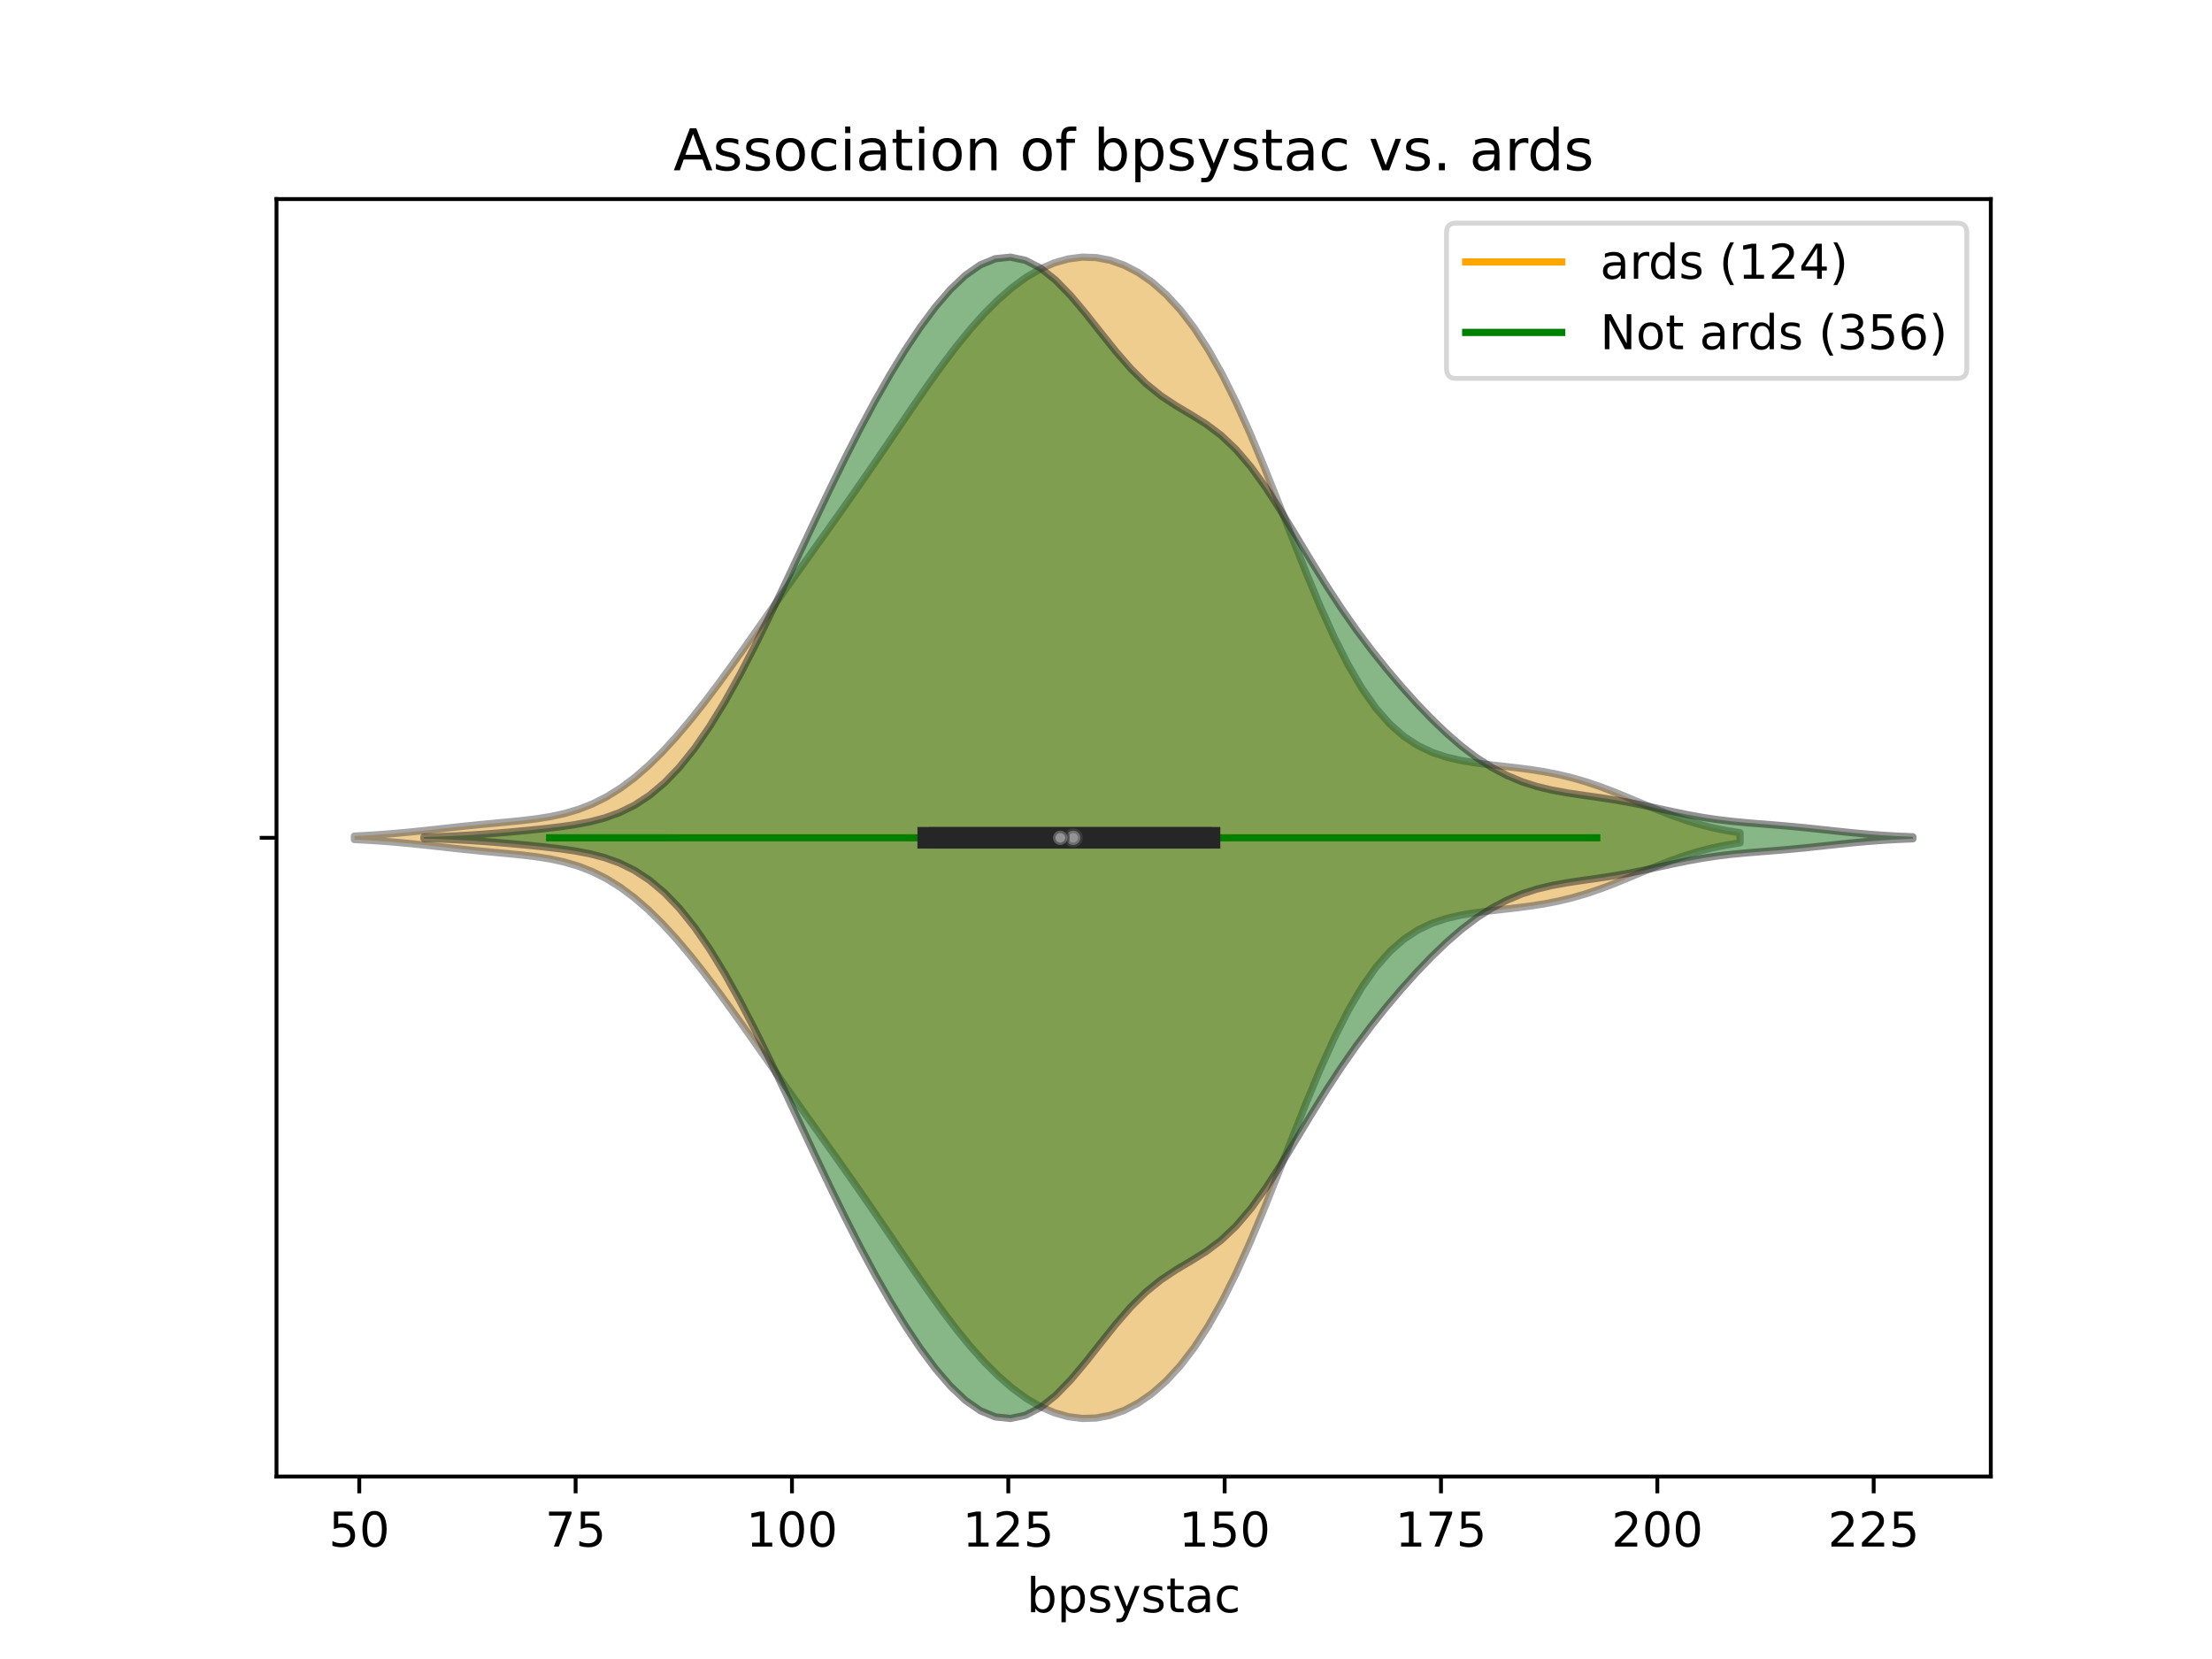<?xml version="1.0" encoding="utf-8" standalone="no"?>
<!DOCTYPE svg PUBLIC "-//W3C//DTD SVG 1.1//EN"
  "http://www.w3.org/Graphics/SVG/1.1/DTD/svg11.dtd">
<!-- Created with matplotlib (https://matplotlib.org/) -->
<svg height="345.6pt" version="1.1" viewBox="0 0 460.8 345.6" width="460.8pt" xmlns="http://www.w3.org/2000/svg" xmlns:xlink="http://www.w3.org/1999/xlink">
 <defs>
  <style type="text/css">
*{stroke-linecap:butt;stroke-linejoin:round;}
  </style>
 </defs>
 <g id="figure_1">
  <g id="patch_1">
   <path d="M 0 345.6 
L 460.8 345.6 
L 460.8 0 
L 0 0 
z
" style="fill:#ffffff;"/>
  </g>
  <g id="axes_1">
   <g id="patch_2">
    <path d="M 57.6 307.584 
L 414.72 307.584 
L 414.72 41.472 
L 57.6 41.472 
z
" style="fill:#ffffff;"/>
   </g>
   <g id="PolyCollection_1">
    <defs>
     <path d="M 73.833 -170.712 
L 73.833 -171.432 
L 76.748 -171.585 
L 79.664 -171.777 
L 82.58 -172.011 
L 85.496 -172.282 
L 88.411 -172.583 
L 91.327 -172.901 
L 94.243 -173.223 
L 97.158 -173.536 
L 100.074 -173.831 
L 102.99 -174.109 
L 105.905 -174.381 
L 108.821 -174.674 
L 111.737 -175.026 
L 114.653 -175.489 
L 117.568 -176.121 
L 120.484 -176.979 
L 123.4 -178.117 
L 126.315 -179.578 
L 129.231 -181.388 
L 132.147 -183.56 
L 135.063 -186.089 
L 137.978 -188.958 
L 140.894 -192.136 
L 143.81 -195.588 
L 146.725 -199.271 
L 149.641 -203.138 
L 152.557 -207.142 
L 155.473 -211.236 
L 158.388 -215.375 
L 161.304 -219.523 
L 164.22 -223.657 
L 167.135 -227.766 
L 170.051 -231.856 
L 172.967 -235.946 
L 175.882 -240.061 
L 178.798 -244.222 
L 181.714 -248.443 
L 184.63 -252.718 
L 187.545 -257.02 
L 190.461 -261.304 
L 193.377 -265.509 
L 196.292 -269.569 
L 199.208 -273.419 
L 202.124 -277 
L 205.04 -280.266 
L 207.955 -283.18 
L 210.871 -285.715 
L 213.787 -287.847 
L 216.702 -289.559 
L 219.618 -290.835 
L 222.534 -291.662 
L 225.449 -292.032 
L 228.365 -291.94 
L 231.281 -291.38 
L 234.197 -290.349 
L 237.112 -288.831 
L 240.028 -286.804 
L 242.944 -284.233 
L 245.859 -281.071 
L 248.775 -277.271 
L 251.691 -272.792 
L 254.607 -267.617 
L 257.522 -261.763 
L 260.438 -255.295 
L 263.354 -248.33 
L 266.269 -241.034 
L 269.185 -233.613 
L 272.101 -226.295 
L 275.016 -219.305 
L 277.932 -212.849 
L 280.848 -207.088 
L 283.764 -202.125 
L 286.679 -198.003 
L 289.595 -194.702 
L 292.511 -192.152 
L 295.426 -190.25 
L 298.342 -188.873 
L 301.258 -187.898 
L 304.174 -187.21 
L 307.089 -186.714 
L 310.005 -186.332 
L 312.921 -186 
L 315.836 -185.669 
L 318.752 -185.295 
L 321.668 -184.841 
L 324.583 -184.274 
L 327.499 -183.573 
L 330.415 -182.725 
L 333.331 -181.737 
L 336.246 -180.63 
L 339.162 -179.44 
L 342.078 -178.217 
L 344.993 -177.011 
L 347.909 -175.871 
L 350.825 -174.839 
L 353.741 -173.94 
L 356.656 -173.19 
L 359.572 -172.588 
L 362.488 -172.122 
L 362.488 -170.022 
L 362.488 -170.022 
L 359.572 -169.556 
L 356.656 -168.954 
L 353.741 -168.204 
L 350.825 -167.305 
L 347.909 -166.273 
L 344.993 -165.133 
L 342.078 -163.927 
L 339.162 -162.704 
L 336.246 -161.514 
L 333.331 -160.407 
L 330.415 -159.419 
L 327.499 -158.571 
L 324.583 -157.87 
L 321.668 -157.303 
L 318.752 -156.849 
L 315.836 -156.475 
L 312.921 -156.144 
L 310.005 -155.812 
L 307.089 -155.43 
L 304.174 -154.934 
L 301.258 -154.246 
L 298.342 -153.271 
L 295.426 -151.894 
L 292.511 -149.992 
L 289.595 -147.442 
L 286.679 -144.141 
L 283.764 -140.019 
L 280.848 -135.056 
L 277.932 -129.295 
L 275.016 -122.839 
L 272.101 -115.849 
L 269.185 -108.531 
L 266.269 -101.11 
L 263.354 -93.814 
L 260.438 -86.849 
L 257.522 -80.381 
L 254.607 -74.527 
L 251.691 -69.352 
L 248.775 -64.873 
L 245.859 -61.073 
L 242.944 -57.911 
L 240.028 -55.34 
L 237.112 -53.313 
L 234.197 -51.795 
L 231.281 -50.764 
L 228.365 -50.204 
L 225.449 -50.112 
L 222.534 -50.482 
L 219.618 -51.309 
L 216.702 -52.585 
L 213.787 -54.297 
L 210.871 -56.429 
L 207.955 -58.964 
L 205.04 -61.878 
L 202.124 -65.144 
L 199.208 -68.725 
L 196.292 -72.575 
L 193.377 -76.635 
L 190.461 -80.84 
L 187.545 -85.124 
L 184.63 -89.426 
L 181.714 -93.701 
L 178.798 -97.922 
L 175.882 -102.083 
L 172.967 -106.198 
L 170.051 -110.288 
L 167.135 -114.378 
L 164.22 -118.487 
L 161.304 -122.621 
L 158.388 -126.769 
L 155.473 -130.908 
L 152.557 -135.002 
L 149.641 -139.006 
L 146.725 -142.873 
L 143.81 -146.556 
L 140.894 -150.008 
L 137.978 -153.186 
L 135.063 -156.055 
L 132.147 -158.584 
L 129.231 -160.756 
L 126.315 -162.566 
L 123.4 -164.027 
L 120.484 -165.165 
L 117.568 -166.023 
L 114.653 -166.655 
L 111.737 -167.118 
L 108.821 -167.47 
L 105.905 -167.763 
L 102.99 -168.035 
L 100.074 -168.313 
L 97.158 -168.608 
L 94.243 -168.921 
L 91.327 -169.243 
L 88.411 -169.561 
L 85.496 -169.862 
L 82.58 -170.133 
L 79.664 -170.367 
L 76.748 -170.559 
L 73.833 -170.712 
z
" id="m4378bcbc97" style="stroke:#4c4c4c;stroke-opacity:0.5;stroke-width:1.5;"/>
    </defs>
    <g clip-path="url(#pd2c105ee37)">
     <use style="fill:#df9c20;fill-opacity:0.5;stroke:#4c4c4c;stroke-opacity:0.5;stroke-width:1.5;" x="0" xlink:href="#m4378bcbc97" y="345.6"/>
    </g>
   </g>
   <g id="PolyCollection_2">
    <defs>
     <path d="M 88.31 -170.913 
L 88.31 -171.231 
L 91.443 -171.326 
L 94.576 -171.457 
L 97.709 -171.628 
L 100.842 -171.838 
L 103.975 -172.082 
L 107.108 -172.354 
L 110.242 -172.65 
L 113.375 -172.973 
L 116.508 -173.34 
L 119.641 -173.788 
L 122.774 -174.377 
L 125.907 -175.186 
L 129.04 -176.31 
L 132.173 -177.851 
L 135.306 -179.901 
L 138.44 -182.537 
L 141.573 -185.805 
L 144.706 -189.719 
L 147.839 -194.257 
L 150.972 -199.371 
L 154.105 -204.987 
L 157.238 -211.016 
L 160.371 -217.356 
L 163.504 -223.903 
L 166.637 -230.552 
L 169.771 -237.203 
L 172.904 -243.762 
L 176.037 -250.146 
L 179.17 -256.282 
L 182.303 -262.117 
L 185.436 -267.607 
L 188.569 -272.719 
L 191.702 -277.412 
L 194.835 -281.627 
L 197.969 -285.277 
L 201.102 -288.25 
L 204.235 -290.43 
L 207.368 -291.714 
L 210.501 -292.032 
L 213.634 -291.363 
L 216.767 -289.738 
L 219.9 -287.243 
L 223.033 -284.026 
L 226.166 -280.299 
L 229.3 -276.328 
L 232.433 -272.407 
L 235.566 -268.806 
L 238.699 -265.709 
L 241.832 -263.17 
L 244.965 -261.086 
L 248.098 -259.222 
L 251.231 -257.27 
L 254.364 -254.923 
L 257.498 -251.956 
L 260.631 -248.273 
L 263.764 -243.917 
L 266.897 -239.052 
L 270.03 -233.904 
L 273.163 -228.709 
L 276.296 -223.658 
L 279.429 -218.87 
L 282.562 -214.39 
L 285.695 -210.208 
L 288.829 -206.285 
L 291.962 -202.589 
L 295.095 -199.105 
L 298.228 -195.845 
L 301.361 -192.841 
L 304.494 -190.131 
L 307.627 -187.752 
L 310.76 -185.73 
L 313.893 -184.071 
L 317.027 -182.759 
L 320.16 -181.757 
L 323.293 -181.007 
L 326.426 -180.436 
L 329.559 -179.966 
L 332.692 -179.523 
L 335.825 -179.048 
L 338.958 -178.507 
L 342.091 -177.894 
L 345.224 -177.229 
L 348.358 -176.55 
L 351.491 -175.906 
L 354.624 -175.336 
L 357.757 -174.865 
L 360.89 -174.493 
L 364.023 -174.197 
L 367.156 -173.942 
L 370.289 -173.692 
L 373.422 -173.419 
L 376.556 -173.112 
L 379.689 -172.779 
L 382.822 -172.439 
L 385.955 -172.115 
L 389.088 -171.829 
L 392.221 -171.593 
L 395.354 -171.412 
L 398.487 -171.282 
L 398.487 -170.862 
L 398.487 -170.862 
L 395.354 -170.732 
L 392.221 -170.551 
L 389.088 -170.315 
L 385.955 -170.029 
L 382.822 -169.705 
L 379.689 -169.365 
L 376.556 -169.032 
L 373.422 -168.725 
L 370.289 -168.452 
L 367.156 -168.202 
L 364.023 -167.947 
L 360.89 -167.651 
L 357.757 -167.279 
L 354.624 -166.808 
L 351.491 -166.238 
L 348.358 -165.594 
L 345.224 -164.915 
L 342.091 -164.25 
L 338.958 -163.637 
L 335.825 -163.096 
L 332.692 -162.621 
L 329.559 -162.178 
L 326.426 -161.708 
L 323.293 -161.137 
L 320.16 -160.387 
L 317.027 -159.385 
L 313.893 -158.073 
L 310.76 -156.414 
L 307.627 -154.392 
L 304.494 -152.013 
L 301.361 -149.303 
L 298.228 -146.299 
L 295.095 -143.039 
L 291.962 -139.555 
L 288.829 -135.859 
L 285.695 -131.936 
L 282.562 -127.754 
L 279.429 -123.274 
L 276.296 -118.486 
L 273.163 -113.435 
L 270.03 -108.24 
L 266.897 -103.092 
L 263.764 -98.227 
L 260.631 -93.871 
L 257.498 -90.188 
L 254.364 -87.221 
L 251.231 -84.874 
L 248.098 -82.922 
L 244.965 -81.058 
L 241.832 -78.974 
L 238.699 -76.435 
L 235.566 -73.338 
L 232.433 -69.737 
L 229.3 -65.816 
L 226.166 -61.845 
L 223.033 -58.118 
L 219.9 -54.901 
L 216.767 -52.406 
L 213.634 -50.781 
L 210.501 -50.112 
L 207.368 -50.43 
L 204.235 -51.714 
L 201.102 -53.894 
L 197.969 -56.867 
L 194.835 -60.517 
L 191.702 -64.732 
L 188.569 -69.425 
L 185.436 -74.537 
L 182.303 -80.027 
L 179.17 -85.862 
L 176.037 -91.998 
L 172.904 -98.382 
L 169.771 -104.941 
L 166.637 -111.592 
L 163.504 -118.241 
L 160.371 -124.788 
L 157.238 -131.129 
L 154.105 -137.157 
L 150.972 -142.773 
L 147.839 -147.887 
L 144.706 -152.425 
L 141.573 -156.339 
L 138.44 -159.607 
L 135.306 -162.243 
L 132.173 -164.293 
L 129.04 -165.834 
L 125.907 -166.958 
L 122.774 -167.767 
L 119.641 -168.356 
L 116.508 -168.804 
L 113.375 -169.171 
L 110.242 -169.494 
L 107.108 -169.79 
L 103.975 -170.062 
L 100.842 -170.306 
L 97.709 -170.516 
L 94.576 -170.687 
L 91.443 -170.818 
L 88.31 -170.913 
z
" id="maa3410abbc" style="stroke:#262626;stroke-opacity:0.5;stroke-width:1.5;"/>
    </defs>
    <g clip-path="url(#pd2c105ee37)">
     <use style="fill:#107010;fill-opacity:0.5;stroke:#262626;stroke-opacity:0.5;stroke-width:1.5;" x="0" xlink:href="#maa3410abbc" y="345.6"/>
    </g>
   </g>
   <g id="matplotlib.axis_1">
    <g id="xtick_1">
     <g id="line2d_1">
      <defs>
       <path d="M 0 0 
L 0 3.5 
" id="md6a0e7c064" style="stroke:#000000;stroke-width:0.8;"/>
      </defs>
      <g>
       <use style="stroke:#000000;stroke-width:0.8;" x="74.842" xlink:href="#md6a0e7c064" y="307.584"/>
      </g>
     </g>
     <g id="text_1">
      <!-- 50 -->
      <defs>
       <path d="M 10.797 72.906 
L 49.516 72.906 
L 49.516 64.594 
L 19.828 64.594 
L 19.828 46.734 
Q 21.969 47.469 24.109 47.828 
Q 26.266 48.188 28.422 48.188 
Q 40.625 48.188 47.75 41.5 
Q 54.891 34.812 54.891 23.391 
Q 54.891 11.625 47.562 5.094 
Q 40.234 -1.422 26.906 -1.422 
Q 22.312 -1.422 17.547 -0.641 
Q 12.797 0.141 7.719 1.703 
L 7.719 11.625 
Q 12.109 9.234 16.797 8.062 
Q 21.484 6.891 26.703 6.891 
Q 35.156 6.891 40.078 11.328 
Q 45.016 15.766 45.016 23.391 
Q 45.016 31 40.078 35.438 
Q 35.156 39.891 26.703 39.891 
Q 22.75 39.891 18.812 39.016 
Q 14.891 38.141 10.797 36.281 
z
" id="DejaVuSans-53"/>
       <path d="M 31.781 66.406 
Q 24.172 66.406 20.328 58.906 
Q 16.5 51.422 16.5 36.375 
Q 16.5 21.391 20.328 13.891 
Q 24.172 6.391 31.781 6.391 
Q 39.453 6.391 43.281 13.891 
Q 47.125 21.391 47.125 36.375 
Q 47.125 51.422 43.281 58.906 
Q 39.453 66.406 31.781 66.406 
z
M 31.781 74.219 
Q 44.047 74.219 50.516 64.516 
Q 56.984 54.828 56.984 36.375 
Q 56.984 17.969 50.516 8.266 
Q 44.047 -1.422 31.781 -1.422 
Q 19.531 -1.422 13.062 8.266 
Q 6.594 17.969 6.594 36.375 
Q 6.594 54.828 13.062 64.516 
Q 19.531 74.219 31.781 74.219 
z
" id="DejaVuSans-48"/>
      </defs>
      <g transform="translate(68.48 322.182)scale(0.1 -0.1)">
       <use xlink:href="#DejaVuSans-53"/>
       <use x="63.623" xlink:href="#DejaVuSans-48"/>
      </g>
     </g>
    </g>
    <g id="xtick_2">
     <g id="line2d_2">
      <g>
       <use style="stroke:#000000;stroke-width:0.8;" x="119.911" xlink:href="#md6a0e7c064" y="307.584"/>
      </g>
     </g>
     <g id="text_2">
      <!-- 75 -->
      <defs>
       <path d="M 8.203 72.906 
L 55.078 72.906 
L 55.078 68.703 
L 28.609 0 
L 18.312 0 
L 43.219 64.594 
L 8.203 64.594 
z
" id="DejaVuSans-55"/>
      </defs>
      <g transform="translate(113.548 322.182)scale(0.1 -0.1)">
       <use xlink:href="#DejaVuSans-55"/>
       <use x="63.623" xlink:href="#DejaVuSans-53"/>
      </g>
     </g>
    </g>
    <g id="xtick_3">
     <g id="line2d_3">
      <g>
       <use style="stroke:#000000;stroke-width:0.8;" x="164.979" xlink:href="#md6a0e7c064" y="307.584"/>
      </g>
     </g>
     <g id="text_3">
      <!-- 100 -->
      <defs>
       <path d="M 12.406 8.297 
L 28.516 8.297 
L 28.516 63.922 
L 10.984 60.406 
L 10.984 69.391 
L 28.422 72.906 
L 38.281 72.906 
L 38.281 8.297 
L 54.391 8.297 
L 54.391 0 
L 12.406 0 
z
" id="DejaVuSans-49"/>
      </defs>
      <g transform="translate(155.436 322.182)scale(0.1 -0.1)">
       <use xlink:href="#DejaVuSans-49"/>
       <use x="63.623" xlink:href="#DejaVuSans-48"/>
       <use x="127.246" xlink:href="#DejaVuSans-48"/>
      </g>
     </g>
    </g>
    <g id="xtick_4">
     <g id="line2d_4">
      <g>
       <use style="stroke:#000000;stroke-width:0.8;" x="210.048" xlink:href="#md6a0e7c064" y="307.584"/>
      </g>
     </g>
     <g id="text_4">
      <!-- 125 -->
      <defs>
       <path d="M 19.188 8.297 
L 53.609 8.297 
L 53.609 0 
L 7.328 0 
L 7.328 8.297 
Q 12.938 14.109 22.625 23.891 
Q 32.328 33.688 34.812 36.531 
Q 39.547 41.844 41.422 45.531 
Q 43.312 49.219 43.312 52.781 
Q 43.312 58.594 39.234 62.25 
Q 35.156 65.922 28.609 65.922 
Q 23.969 65.922 18.812 64.312 
Q 13.672 62.703 7.812 59.422 
L 7.812 69.391 
Q 13.766 71.781 18.938 73 
Q 24.125 74.219 28.422 74.219 
Q 39.75 74.219 46.484 68.547 
Q 53.219 62.891 53.219 53.422 
Q 53.219 48.922 51.531 44.891 
Q 49.859 40.875 45.406 35.406 
Q 44.188 33.984 37.641 27.219 
Q 31.109 20.453 19.188 8.297 
z
" id="DejaVuSans-50"/>
      </defs>
      <g transform="translate(200.504 322.182)scale(0.1 -0.1)">
       <use xlink:href="#DejaVuSans-49"/>
       <use x="63.623" xlink:href="#DejaVuSans-50"/>
       <use x="127.246" xlink:href="#DejaVuSans-53"/>
      </g>
     </g>
    </g>
    <g id="xtick_5">
     <g id="line2d_5">
      <g>
       <use style="stroke:#000000;stroke-width:0.8;" x="255.116" xlink:href="#md6a0e7c064" y="307.584"/>
      </g>
     </g>
     <g id="text_5">
      <!-- 150 -->
      <g transform="translate(245.573 322.182)scale(0.1 -0.1)">
       <use xlink:href="#DejaVuSans-49"/>
       <use x="63.623" xlink:href="#DejaVuSans-53"/>
       <use x="127.246" xlink:href="#DejaVuSans-48"/>
      </g>
     </g>
    </g>
    <g id="xtick_6">
     <g id="line2d_6">
      <g>
       <use style="stroke:#000000;stroke-width:0.8;" x="300.185" xlink:href="#md6a0e7c064" y="307.584"/>
      </g>
     </g>
     <g id="text_6">
      <!-- 175 -->
      <g transform="translate(290.641 322.182)scale(0.1 -0.1)">
       <use xlink:href="#DejaVuSans-49"/>
       <use x="63.623" xlink:href="#DejaVuSans-55"/>
       <use x="127.246" xlink:href="#DejaVuSans-53"/>
      </g>
     </g>
    </g>
    <g id="xtick_7">
     <g id="line2d_7">
      <g>
       <use style="stroke:#000000;stroke-width:0.8;" x="345.253" xlink:href="#md6a0e7c064" y="307.584"/>
      </g>
     </g>
     <g id="text_7">
      <!-- 200 -->
      <g transform="translate(335.71 322.182)scale(0.1 -0.1)">
       <use xlink:href="#DejaVuSans-50"/>
       <use x="63.623" xlink:href="#DejaVuSans-48"/>
       <use x="127.246" xlink:href="#DejaVuSans-48"/>
      </g>
     </g>
    </g>
    <g id="xtick_8">
     <g id="line2d_8">
      <g>
       <use style="stroke:#000000;stroke-width:0.8;" x="390.322" xlink:href="#md6a0e7c064" y="307.584"/>
      </g>
     </g>
     <g id="text_8">
      <!-- 225 -->
      <g transform="translate(380.778 322.182)scale(0.1 -0.1)">
       <use xlink:href="#DejaVuSans-50"/>
       <use x="63.623" xlink:href="#DejaVuSans-50"/>
       <use x="127.246" xlink:href="#DejaVuSans-53"/>
      </g>
     </g>
    </g>
    <g id="text_9">
     <!-- bpsystac -->
     <defs>
      <path d="M 48.688 27.297 
Q 48.688 37.203 44.609 42.844 
Q 40.531 48.484 33.406 48.484 
Q 26.266 48.484 22.188 42.844 
Q 18.109 37.203 18.109 27.297 
Q 18.109 17.391 22.188 11.75 
Q 26.266 6.109 33.406 6.109 
Q 40.531 6.109 44.609 11.75 
Q 48.688 17.391 48.688 27.297 
z
M 18.109 46.391 
Q 20.953 51.266 25.266 53.625 
Q 29.594 56 35.594 56 
Q 45.562 56 51.781 48.094 
Q 58.016 40.188 58.016 27.297 
Q 58.016 14.406 51.781 6.484 
Q 45.562 -1.422 35.594 -1.422 
Q 29.594 -1.422 25.266 0.953 
Q 20.953 3.328 18.109 8.203 
L 18.109 0 
L 9.078 0 
L 9.078 75.984 
L 18.109 75.984 
z
" id="DejaVuSans-98"/>
      <path d="M 18.109 8.203 
L 18.109 -20.797 
L 9.078 -20.797 
L 9.078 54.688 
L 18.109 54.688 
L 18.109 46.391 
Q 20.953 51.266 25.266 53.625 
Q 29.594 56 35.594 56 
Q 45.562 56 51.781 48.094 
Q 58.016 40.188 58.016 27.297 
Q 58.016 14.406 51.781 6.484 
Q 45.562 -1.422 35.594 -1.422 
Q 29.594 -1.422 25.266 0.953 
Q 20.953 3.328 18.109 8.203 
z
M 48.688 27.297 
Q 48.688 37.203 44.609 42.844 
Q 40.531 48.484 33.406 48.484 
Q 26.266 48.484 22.188 42.844 
Q 18.109 37.203 18.109 27.297 
Q 18.109 17.391 22.188 11.75 
Q 26.266 6.109 33.406 6.109 
Q 40.531 6.109 44.609 11.75 
Q 48.688 17.391 48.688 27.297 
z
" id="DejaVuSans-112"/>
      <path d="M 44.281 53.078 
L 44.281 44.578 
Q 40.484 46.531 36.375 47.5 
Q 32.281 48.484 27.875 48.484 
Q 21.188 48.484 17.844 46.438 
Q 14.5 44.391 14.5 40.281 
Q 14.5 37.156 16.891 35.375 
Q 19.281 33.594 26.516 31.984 
L 29.594 31.297 
Q 39.156 29.25 43.188 25.516 
Q 47.219 21.781 47.219 15.094 
Q 47.219 7.469 41.188 3.016 
Q 35.156 -1.422 24.609 -1.422 
Q 20.219 -1.422 15.453 -0.562 
Q 10.688 0.297 5.422 2 
L 5.422 11.281 
Q 10.406 8.688 15.234 7.391 
Q 20.062 6.109 24.812 6.109 
Q 31.156 6.109 34.562 8.281 
Q 37.984 10.453 37.984 14.406 
Q 37.984 18.062 35.516 20.016 
Q 33.062 21.969 24.703 23.781 
L 21.578 24.516 
Q 13.234 26.266 9.516 29.906 
Q 5.812 33.547 5.812 39.891 
Q 5.812 47.609 11.281 51.797 
Q 16.75 56 26.812 56 
Q 31.781 56 36.172 55.266 
Q 40.578 54.547 44.281 53.078 
z
" id="DejaVuSans-115"/>
      <path d="M 32.172 -5.078 
Q 28.375 -14.844 24.75 -17.812 
Q 21.141 -20.797 15.094 -20.797 
L 7.906 -20.797 
L 7.906 -13.281 
L 13.188 -13.281 
Q 16.891 -13.281 18.938 -11.516 
Q 21 -9.766 23.484 -3.219 
L 25.094 0.875 
L 2.984 54.688 
L 12.5 54.688 
L 29.594 11.922 
L 46.688 54.688 
L 56.203 54.688 
z
" id="DejaVuSans-121"/>
      <path d="M 18.312 70.219 
L 18.312 54.688 
L 36.812 54.688 
L 36.812 47.703 
L 18.312 47.703 
L 18.312 18.016 
Q 18.312 11.328 20.141 9.422 
Q 21.969 7.516 27.594 7.516 
L 36.812 7.516 
L 36.812 0 
L 27.594 0 
Q 17.188 0 13.234 3.875 
Q 9.281 7.766 9.281 18.016 
L 9.281 47.703 
L 2.688 47.703 
L 2.688 54.688 
L 9.281 54.688 
L 9.281 70.219 
z
" id="DejaVuSans-116"/>
      <path d="M 34.281 27.484 
Q 23.391 27.484 19.188 25 
Q 14.984 22.516 14.984 16.5 
Q 14.984 11.719 18.141 8.906 
Q 21.297 6.109 26.703 6.109 
Q 34.188 6.109 38.703 11.406 
Q 43.219 16.703 43.219 25.484 
L 43.219 27.484 
z
M 52.203 31.203 
L 52.203 0 
L 43.219 0 
L 43.219 8.297 
Q 40.141 3.328 35.547 0.953 
Q 30.953 -1.422 24.312 -1.422 
Q 15.922 -1.422 10.953 3.297 
Q 6 8.016 6 15.922 
Q 6 25.141 12.172 29.828 
Q 18.359 34.516 30.609 34.516 
L 43.219 34.516 
L 43.219 35.406 
Q 43.219 41.609 39.141 45 
Q 35.062 48.391 27.688 48.391 
Q 23 48.391 18.547 47.266 
Q 14.109 46.141 10.016 43.891 
L 10.016 52.203 
Q 14.938 54.109 19.578 55.047 
Q 24.219 56 28.609 56 
Q 40.484 56 46.344 49.844 
Q 52.203 43.703 52.203 31.203 
z
" id="DejaVuSans-97"/>
      <path d="M 48.781 52.594 
L 48.781 44.188 
Q 44.969 46.297 41.141 47.344 
Q 37.312 48.391 33.406 48.391 
Q 24.656 48.391 19.812 42.844 
Q 14.984 37.312 14.984 27.297 
Q 14.984 17.281 19.812 11.734 
Q 24.656 6.203 33.406 6.203 
Q 37.312 6.203 41.141 7.25 
Q 44.969 8.297 48.781 10.406 
L 48.781 2.094 
Q 45.016 0.344 40.984 -0.531 
Q 36.969 -1.422 32.422 -1.422 
Q 20.062 -1.422 12.781 6.344 
Q 5.516 14.109 5.516 27.297 
Q 5.516 40.672 12.859 48.328 
Q 20.219 56 33.016 56 
Q 37.156 56 41.109 55.141 
Q 45.062 54.297 48.781 52.594 
z
" id="DejaVuSans-99"/>
     </defs>
     <g transform="translate(213.869 335.861)scale(0.1 -0.1)">
      <use xlink:href="#DejaVuSans-98"/>
      <use x="63.477" xlink:href="#DejaVuSans-112"/>
      <use x="126.953" xlink:href="#DejaVuSans-115"/>
      <use x="179.053" xlink:href="#DejaVuSans-121"/>
      <use x="238.232" xlink:href="#DejaVuSans-115"/>
      <use x="290.332" xlink:href="#DejaVuSans-116"/>
      <use x="329.541" xlink:href="#DejaVuSans-97"/>
      <use x="390.82" xlink:href="#DejaVuSans-99"/>
     </g>
    </g>
   </g>
   <g id="matplotlib.axis_2">
    <g id="ytick_1">
     <g id="line2d_9">
      <defs>
       <path d="M 0 0 
L -3.5 0 
" id="m2680195ffe" style="stroke:#000000;stroke-width:0.8;"/>
      </defs>
      <g>
       <use style="stroke:#000000;stroke-width:0.8;" x="57.6" xlink:href="#m2680195ffe" y="174.528"/>
      </g>
     </g>
    </g>
   </g>
   <g id="line2d_10">
    <path clip-path="url(#pd2c105ee37)" d="M 139.741 174.528 
L 330.831 174.528 
" style="fill:none;stroke:#ffa500;stroke-linecap:square;stroke-width:1.5;"/>
   </g>
   <g id="line2d_11">
    <path clip-path="url(#pd2c105ee37)" d="M 195.626 174.528 
L 250.159 174.528 
" style="fill:none;stroke:#4c4c4c;stroke-linecap:square;stroke-width:4.5;"/>
   </g>
   <g id="line2d_12">
    <path clip-path="url(#pd2c105ee37)" d="M 114.503 174.528 
L 332.634 174.528 
" style="fill:none;stroke:#008000;stroke-linecap:square;stroke-width:1.5;"/>
   </g>
   <g id="line2d_13">
    <path clip-path="url(#pd2c105ee37)" d="M 193.373 174.528 
L 251.962 174.528 
" style="fill:none;stroke:#262626;stroke-linecap:square;stroke-width:4.5;"/>
   </g>
   <g id="patch_3">
    <path d="M 57.6 307.584 
L 57.6 41.472 
" style="fill:none;stroke:#000000;stroke-linecap:square;stroke-linejoin:miter;stroke-width:0.8;"/>
   </g>
   <g id="patch_4">
    <path d="M 414.72 307.584 
L 414.72 41.472 
" style="fill:none;stroke:#000000;stroke-linecap:square;stroke-linejoin:miter;stroke-width:0.8;"/>
   </g>
   <g id="patch_5">
    <path d="M 57.6 307.584 
L 414.72 307.584 
" style="fill:none;stroke:#000000;stroke-linecap:square;stroke-linejoin:miter;stroke-width:0.8;"/>
   </g>
   <g id="patch_6">
    <path d="M 57.6 41.472 
L 414.72 41.472 
" style="fill:none;stroke:#000000;stroke-linecap:square;stroke-linejoin:miter;stroke-width:0.8;"/>
   </g>
   <g id="PathCollection_1">
    <defs>
     <path d="M 0 1.5 
C 0.398 1.5 0.779 1.342 1.061 1.061 
C 1.342 0.779 1.5 0.398 1.5 0 
C 1.5 -0.398 1.342 -0.779 1.061 -1.061 
C 0.779 -1.342 0.398 -1.5 0 -1.5 
C -0.398 -1.5 -0.779 -1.342 -1.061 -1.061 
C -1.342 -0.779 -1.5 -0.398 -1.5 0 
C -1.5 0.398 -1.342 0.779 -1.061 1.061 
C -0.779 1.342 -0.398 1.5 0 1.5 
z
" id="mac06c2fb2f" style="stroke:#4c4c4c;stroke-opacity:0.5;"/>
    </defs>
    <g clip-path="url(#pd2c105ee37)">
     <use style="fill:#ffffff;fill-opacity:0.5;stroke:#4c4c4c;stroke-opacity:0.5;" x="223.568" xlink:href="#mac06c2fb2f" y="174.528"/>
    </g>
   </g>
   <g id="PathCollection_2">
    <defs>
     <path d="M 0 1.5 
C 0.398 1.5 0.779 1.342 1.061 1.061 
C 1.342 0.779 1.5 0.398 1.5 0 
C 1.5 -0.398 1.342 -0.779 1.061 -1.061 
C 0.779 -1.342 0.398 -1.5 0 -1.5 
C -0.398 -1.5 -0.779 -1.342 -1.061 -1.061 
C -1.342 -0.779 -1.5 -0.398 -1.5 0 
C -1.5 0.398 -1.342 0.779 -1.061 1.061 
C -0.779 1.342 -0.398 1.5 0 1.5 
z
" id="me5a22706c8" style="stroke:#262626;stroke-opacity:0.5;"/>
    </defs>
    <g clip-path="url(#pd2c105ee37)">
     <use style="fill:#ffffff;fill-opacity:0.5;stroke:#262626;stroke-opacity:0.5;" x="220.864" xlink:href="#me5a22706c8" y="174.528"/>
    </g>
   </g>
   <g id="text_10">
    <!-- Association of bpsystac vs. ards -->
    <defs>
     <path d="M 34.188 63.188 
L 20.797 26.906 
L 47.609 26.906 
z
M 28.609 72.906 
L 39.797 72.906 
L 67.578 0 
L 57.328 0 
L 50.688 18.703 
L 17.828 18.703 
L 11.188 0 
L 0.781 0 
z
" id="DejaVuSans-65"/>
     <path d="M 30.609 48.391 
Q 23.391 48.391 19.188 42.75 
Q 14.984 37.109 14.984 27.297 
Q 14.984 17.484 19.156 11.844 
Q 23.344 6.203 30.609 6.203 
Q 37.797 6.203 41.984 11.859 
Q 46.188 17.531 46.188 27.297 
Q 46.188 37.016 41.984 42.703 
Q 37.797 48.391 30.609 48.391 
z
M 30.609 56 
Q 42.328 56 49.016 48.375 
Q 55.719 40.766 55.719 27.297 
Q 55.719 13.875 49.016 6.219 
Q 42.328 -1.422 30.609 -1.422 
Q 18.844 -1.422 12.172 6.219 
Q 5.516 13.875 5.516 27.297 
Q 5.516 40.766 12.172 48.375 
Q 18.844 56 30.609 56 
z
" id="DejaVuSans-111"/>
     <path d="M 9.422 54.688 
L 18.406 54.688 
L 18.406 0 
L 9.422 0 
z
M 9.422 75.984 
L 18.406 75.984 
L 18.406 64.594 
L 9.422 64.594 
z
" id="DejaVuSans-105"/>
     <path d="M 54.891 33.016 
L 54.891 0 
L 45.906 0 
L 45.906 32.719 
Q 45.906 40.484 42.875 44.328 
Q 39.844 48.188 33.797 48.188 
Q 26.516 48.188 22.312 43.547 
Q 18.109 38.922 18.109 30.906 
L 18.109 0 
L 9.078 0 
L 9.078 54.688 
L 18.109 54.688 
L 18.109 46.188 
Q 21.344 51.125 25.703 53.562 
Q 30.078 56 35.797 56 
Q 45.219 56 50.047 50.172 
Q 54.891 44.344 54.891 33.016 
z
" id="DejaVuSans-110"/>
     <path id="DejaVuSans-32"/>
     <path d="M 37.109 75.984 
L 37.109 68.5 
L 28.516 68.5 
Q 23.688 68.5 21.797 66.547 
Q 19.922 64.594 19.922 59.516 
L 19.922 54.688 
L 34.719 54.688 
L 34.719 47.703 
L 19.922 47.703 
L 19.922 0 
L 10.891 0 
L 10.891 47.703 
L 2.297 47.703 
L 2.297 54.688 
L 10.891 54.688 
L 10.891 58.5 
Q 10.891 67.625 15.141 71.797 
Q 19.391 75.984 28.609 75.984 
z
" id="DejaVuSans-102"/>
     <path d="M 2.984 54.688 
L 12.5 54.688 
L 29.594 8.797 
L 46.688 54.688 
L 56.203 54.688 
L 35.688 0 
L 23.484 0 
z
" id="DejaVuSans-118"/>
     <path d="M 10.688 12.406 
L 21 12.406 
L 21 0 
L 10.688 0 
z
" id="DejaVuSans-46"/>
     <path d="M 41.109 46.297 
Q 39.594 47.172 37.812 47.578 
Q 36.031 48 33.891 48 
Q 26.266 48 22.188 43.047 
Q 18.109 38.094 18.109 28.812 
L 18.109 0 
L 9.078 0 
L 9.078 54.688 
L 18.109 54.688 
L 18.109 46.188 
Q 20.953 51.172 25.484 53.578 
Q 30.031 56 36.531 56 
Q 37.453 56 38.578 55.875 
Q 39.703 55.766 41.062 55.516 
z
" id="DejaVuSans-114"/>
     <path d="M 45.406 46.391 
L 45.406 75.984 
L 54.391 75.984 
L 54.391 0 
L 45.406 0 
L 45.406 8.203 
Q 42.578 3.328 38.25 0.953 
Q 33.938 -1.422 27.875 -1.422 
Q 17.969 -1.422 11.734 6.484 
Q 5.516 14.406 5.516 27.297 
Q 5.516 40.188 11.734 48.094 
Q 17.969 56 27.875 56 
Q 33.938 56 38.25 53.625 
Q 42.578 51.266 45.406 46.391 
z
M 14.797 27.297 
Q 14.797 17.391 18.875 11.75 
Q 22.953 6.109 30.078 6.109 
Q 37.203 6.109 41.297 11.75 
Q 45.406 17.391 45.406 27.297 
Q 45.406 37.203 41.297 42.844 
Q 37.203 48.484 30.078 48.484 
Q 22.953 48.484 18.875 42.844 
Q 14.797 37.203 14.797 27.297 
z
" id="DejaVuSans-100"/>
    </defs>
    <g transform="translate(140.281 35.472)scale(0.12 -0.12)">
     <use xlink:href="#DejaVuSans-65"/>
     <use x="68.408" xlink:href="#DejaVuSans-115"/>
     <use x="120.508" xlink:href="#DejaVuSans-115"/>
     <use x="172.607" xlink:href="#DejaVuSans-111"/>
     <use x="233.789" xlink:href="#DejaVuSans-99"/>
     <use x="288.77" xlink:href="#DejaVuSans-105"/>
     <use x="316.553" xlink:href="#DejaVuSans-97"/>
     <use x="377.832" xlink:href="#DejaVuSans-116"/>
     <use x="417.041" xlink:href="#DejaVuSans-105"/>
     <use x="444.824" xlink:href="#DejaVuSans-111"/>
     <use x="506.006" xlink:href="#DejaVuSans-110"/>
     <use x="569.385" xlink:href="#DejaVuSans-32"/>
     <use x="601.172" xlink:href="#DejaVuSans-111"/>
     <use x="662.354" xlink:href="#DejaVuSans-102"/>
     <use x="697.559" xlink:href="#DejaVuSans-32"/>
     <use x="729.346" xlink:href="#DejaVuSans-98"/>
     <use x="792.822" xlink:href="#DejaVuSans-112"/>
     <use x="856.299" xlink:href="#DejaVuSans-115"/>
     <use x="908.398" xlink:href="#DejaVuSans-121"/>
     <use x="967.578" xlink:href="#DejaVuSans-115"/>
     <use x="1019.678" xlink:href="#DejaVuSans-116"/>
     <use x="1058.887" xlink:href="#DejaVuSans-97"/>
     <use x="1120.166" xlink:href="#DejaVuSans-99"/>
     <use x="1175.146" xlink:href="#DejaVuSans-32"/>
     <use x="1206.934" xlink:href="#DejaVuSans-118"/>
     <use x="1266.113" xlink:href="#DejaVuSans-115"/>
     <use x="1318.213" xlink:href="#DejaVuSans-46"/>
     <use x="1350" xlink:href="#DejaVuSans-32"/>
     <use x="1381.787" xlink:href="#DejaVuSans-97"/>
     <use x="1443.066" xlink:href="#DejaVuSans-114"/>
     <use x="1482.43" xlink:href="#DejaVuSans-100"/>
     <use x="1545.906" xlink:href="#DejaVuSans-115"/>
    </g>
   </g>
   <g id="legend_1">
    <g id="patch_7">
     <path d="M 303.331 78.828 
L 407.72 78.828 
Q 409.72 78.828 409.72 76.828 
L 409.72 48.472 
Q 409.72 46.472 407.72 46.472 
L 303.331 46.472 
Q 301.331 46.472 301.331 48.472 
L 301.331 76.828 
Q 301.331 78.828 303.331 78.828 
z
" style="fill:#ffffff;opacity:0.8;stroke:#cccccc;stroke-linejoin:miter;"/>
    </g>
    <g id="line2d_14">
     <path d="M 305.331 54.57 
L 325.331 54.57 
" style="fill:none;stroke:#ffa500;stroke-linecap:square;stroke-width:1.5;"/>
    </g>
    <g id="line2d_15"/>
    <g id="text_11">
     <!-- ards (124) -->
     <defs>
      <path d="M 31 75.875 
Q 24.469 64.656 21.281 53.656 
Q 18.109 42.672 18.109 31.391 
Q 18.109 20.125 21.312 9.062 
Q 24.516 -2 31 -13.188 
L 23.188 -13.188 
Q 15.875 -1.703 12.234 9.375 
Q 8.594 20.453 8.594 31.391 
Q 8.594 42.281 12.203 53.312 
Q 15.828 64.359 23.188 75.875 
z
" id="DejaVuSans-40"/>
      <path d="M 37.797 64.312 
L 12.891 25.391 
L 37.797 25.391 
z
M 35.203 72.906 
L 47.609 72.906 
L 47.609 25.391 
L 58.016 25.391 
L 58.016 17.188 
L 47.609 17.188 
L 47.609 0 
L 37.797 0 
L 37.797 17.188 
L 4.891 17.188 
L 4.891 26.703 
z
" id="DejaVuSans-52"/>
      <path d="M 8.016 75.875 
L 15.828 75.875 
Q 23.141 64.359 26.781 53.312 
Q 30.422 42.281 30.422 31.391 
Q 30.422 20.453 26.781 9.375 
Q 23.141 -1.703 15.828 -13.188 
L 8.016 -13.188 
Q 14.5 -2 17.703 9.062 
Q 20.906 20.125 20.906 31.391 
Q 20.906 42.672 17.703 53.656 
Q 14.5 64.656 8.016 75.875 
z
" id="DejaVuSans-41"/>
     </defs>
     <g transform="translate(333.331 58.07)scale(0.1 -0.1)">
      <use xlink:href="#DejaVuSans-97"/>
      <use x="61.279" xlink:href="#DejaVuSans-114"/>
      <use x="100.643" xlink:href="#DejaVuSans-100"/>
      <use x="164.119" xlink:href="#DejaVuSans-115"/>
      <use x="216.219" xlink:href="#DejaVuSans-32"/>
      <use x="248.006" xlink:href="#DejaVuSans-40"/>
      <use x="287.02" xlink:href="#DejaVuSans-49"/>
      <use x="350.643" xlink:href="#DejaVuSans-50"/>
      <use x="414.266" xlink:href="#DejaVuSans-52"/>
      <use x="477.889" xlink:href="#DejaVuSans-41"/>
     </g>
    </g>
    <g id="line2d_16">
     <path d="M 305.331 69.249 
L 325.331 69.249 
" style="fill:none;stroke:#008000;stroke-linecap:square;stroke-width:1.5;"/>
    </g>
    <g id="line2d_17"/>
    <g id="text_12">
     <!-- Not ards (356) -->
     <defs>
      <path d="M 9.812 72.906 
L 23.094 72.906 
L 55.422 11.922 
L 55.422 72.906 
L 64.984 72.906 
L 64.984 0 
L 51.703 0 
L 19.391 60.984 
L 19.391 0 
L 9.812 0 
z
" id="DejaVuSans-78"/>
      <path d="M 40.578 39.312 
Q 47.656 37.797 51.625 33 
Q 55.609 28.219 55.609 21.188 
Q 55.609 10.406 48.188 4.484 
Q 40.766 -1.422 27.094 -1.422 
Q 22.516 -1.422 17.656 -0.516 
Q 12.797 0.391 7.625 2.203 
L 7.625 11.719 
Q 11.719 9.328 16.594 8.109 
Q 21.484 6.891 26.812 6.891 
Q 36.078 6.891 40.938 10.547 
Q 45.797 14.203 45.797 21.188 
Q 45.797 27.641 41.281 31.266 
Q 36.766 34.906 28.719 34.906 
L 20.219 34.906 
L 20.219 43.016 
L 29.109 43.016 
Q 36.375 43.016 40.234 45.922 
Q 44.094 48.828 44.094 54.297 
Q 44.094 59.906 40.109 62.906 
Q 36.141 65.922 28.719 65.922 
Q 24.656 65.922 20.016 65.031 
Q 15.375 64.156 9.812 62.312 
L 9.812 71.094 
Q 15.438 72.656 20.344 73.438 
Q 25.25 74.219 29.594 74.219 
Q 40.828 74.219 47.359 69.109 
Q 53.906 64.016 53.906 55.328 
Q 53.906 49.266 50.438 45.094 
Q 46.969 40.922 40.578 39.312 
z
" id="DejaVuSans-51"/>
      <path d="M 33.016 40.375 
Q 26.375 40.375 22.484 35.828 
Q 18.609 31.297 18.609 23.391 
Q 18.609 15.531 22.484 10.953 
Q 26.375 6.391 33.016 6.391 
Q 39.656 6.391 43.531 10.953 
Q 47.406 15.531 47.406 23.391 
Q 47.406 31.297 43.531 35.828 
Q 39.656 40.375 33.016 40.375 
z
M 52.594 71.297 
L 52.594 62.312 
Q 48.875 64.062 45.094 64.984 
Q 41.312 65.922 37.594 65.922 
Q 27.828 65.922 22.672 59.328 
Q 17.531 52.734 16.797 39.406 
Q 19.672 43.656 24.016 45.922 
Q 28.375 48.188 33.594 48.188 
Q 44.578 48.188 50.953 41.516 
Q 57.328 34.859 57.328 23.391 
Q 57.328 12.156 50.688 5.359 
Q 44.047 -1.422 33.016 -1.422 
Q 20.359 -1.422 13.672 8.266 
Q 6.984 17.969 6.984 36.375 
Q 6.984 53.656 15.188 63.938 
Q 23.391 74.219 37.203 74.219 
Q 40.922 74.219 44.703 73.484 
Q 48.484 72.75 52.594 71.297 
z
" id="DejaVuSans-54"/>
     </defs>
     <g transform="translate(333.331 72.749)scale(0.1 -0.1)">
      <use xlink:href="#DejaVuSans-78"/>
      <use x="74.805" xlink:href="#DejaVuSans-111"/>
      <use x="135.986" xlink:href="#DejaVuSans-116"/>
      <use x="175.195" xlink:href="#DejaVuSans-32"/>
      <use x="206.982" xlink:href="#DejaVuSans-97"/>
      <use x="268.262" xlink:href="#DejaVuSans-114"/>
      <use x="307.625" xlink:href="#DejaVuSans-100"/>
      <use x="371.102" xlink:href="#DejaVuSans-115"/>
      <use x="423.201" xlink:href="#DejaVuSans-32"/>
      <use x="454.988" xlink:href="#DejaVuSans-40"/>
      <use x="494.002" xlink:href="#DejaVuSans-51"/>
      <use x="557.625" xlink:href="#DejaVuSans-53"/>
      <use x="621.248" xlink:href="#DejaVuSans-54"/>
      <use x="684.871" xlink:href="#DejaVuSans-41"/>
     </g>
    </g>
   </g>
  </g>
 </g>
 <defs>
  <clipPath id="pd2c105ee37">
   <rect height="266.112" width="357.12" x="57.6" y="41.472"/>
  </clipPath>
 </defs>
</svg>
